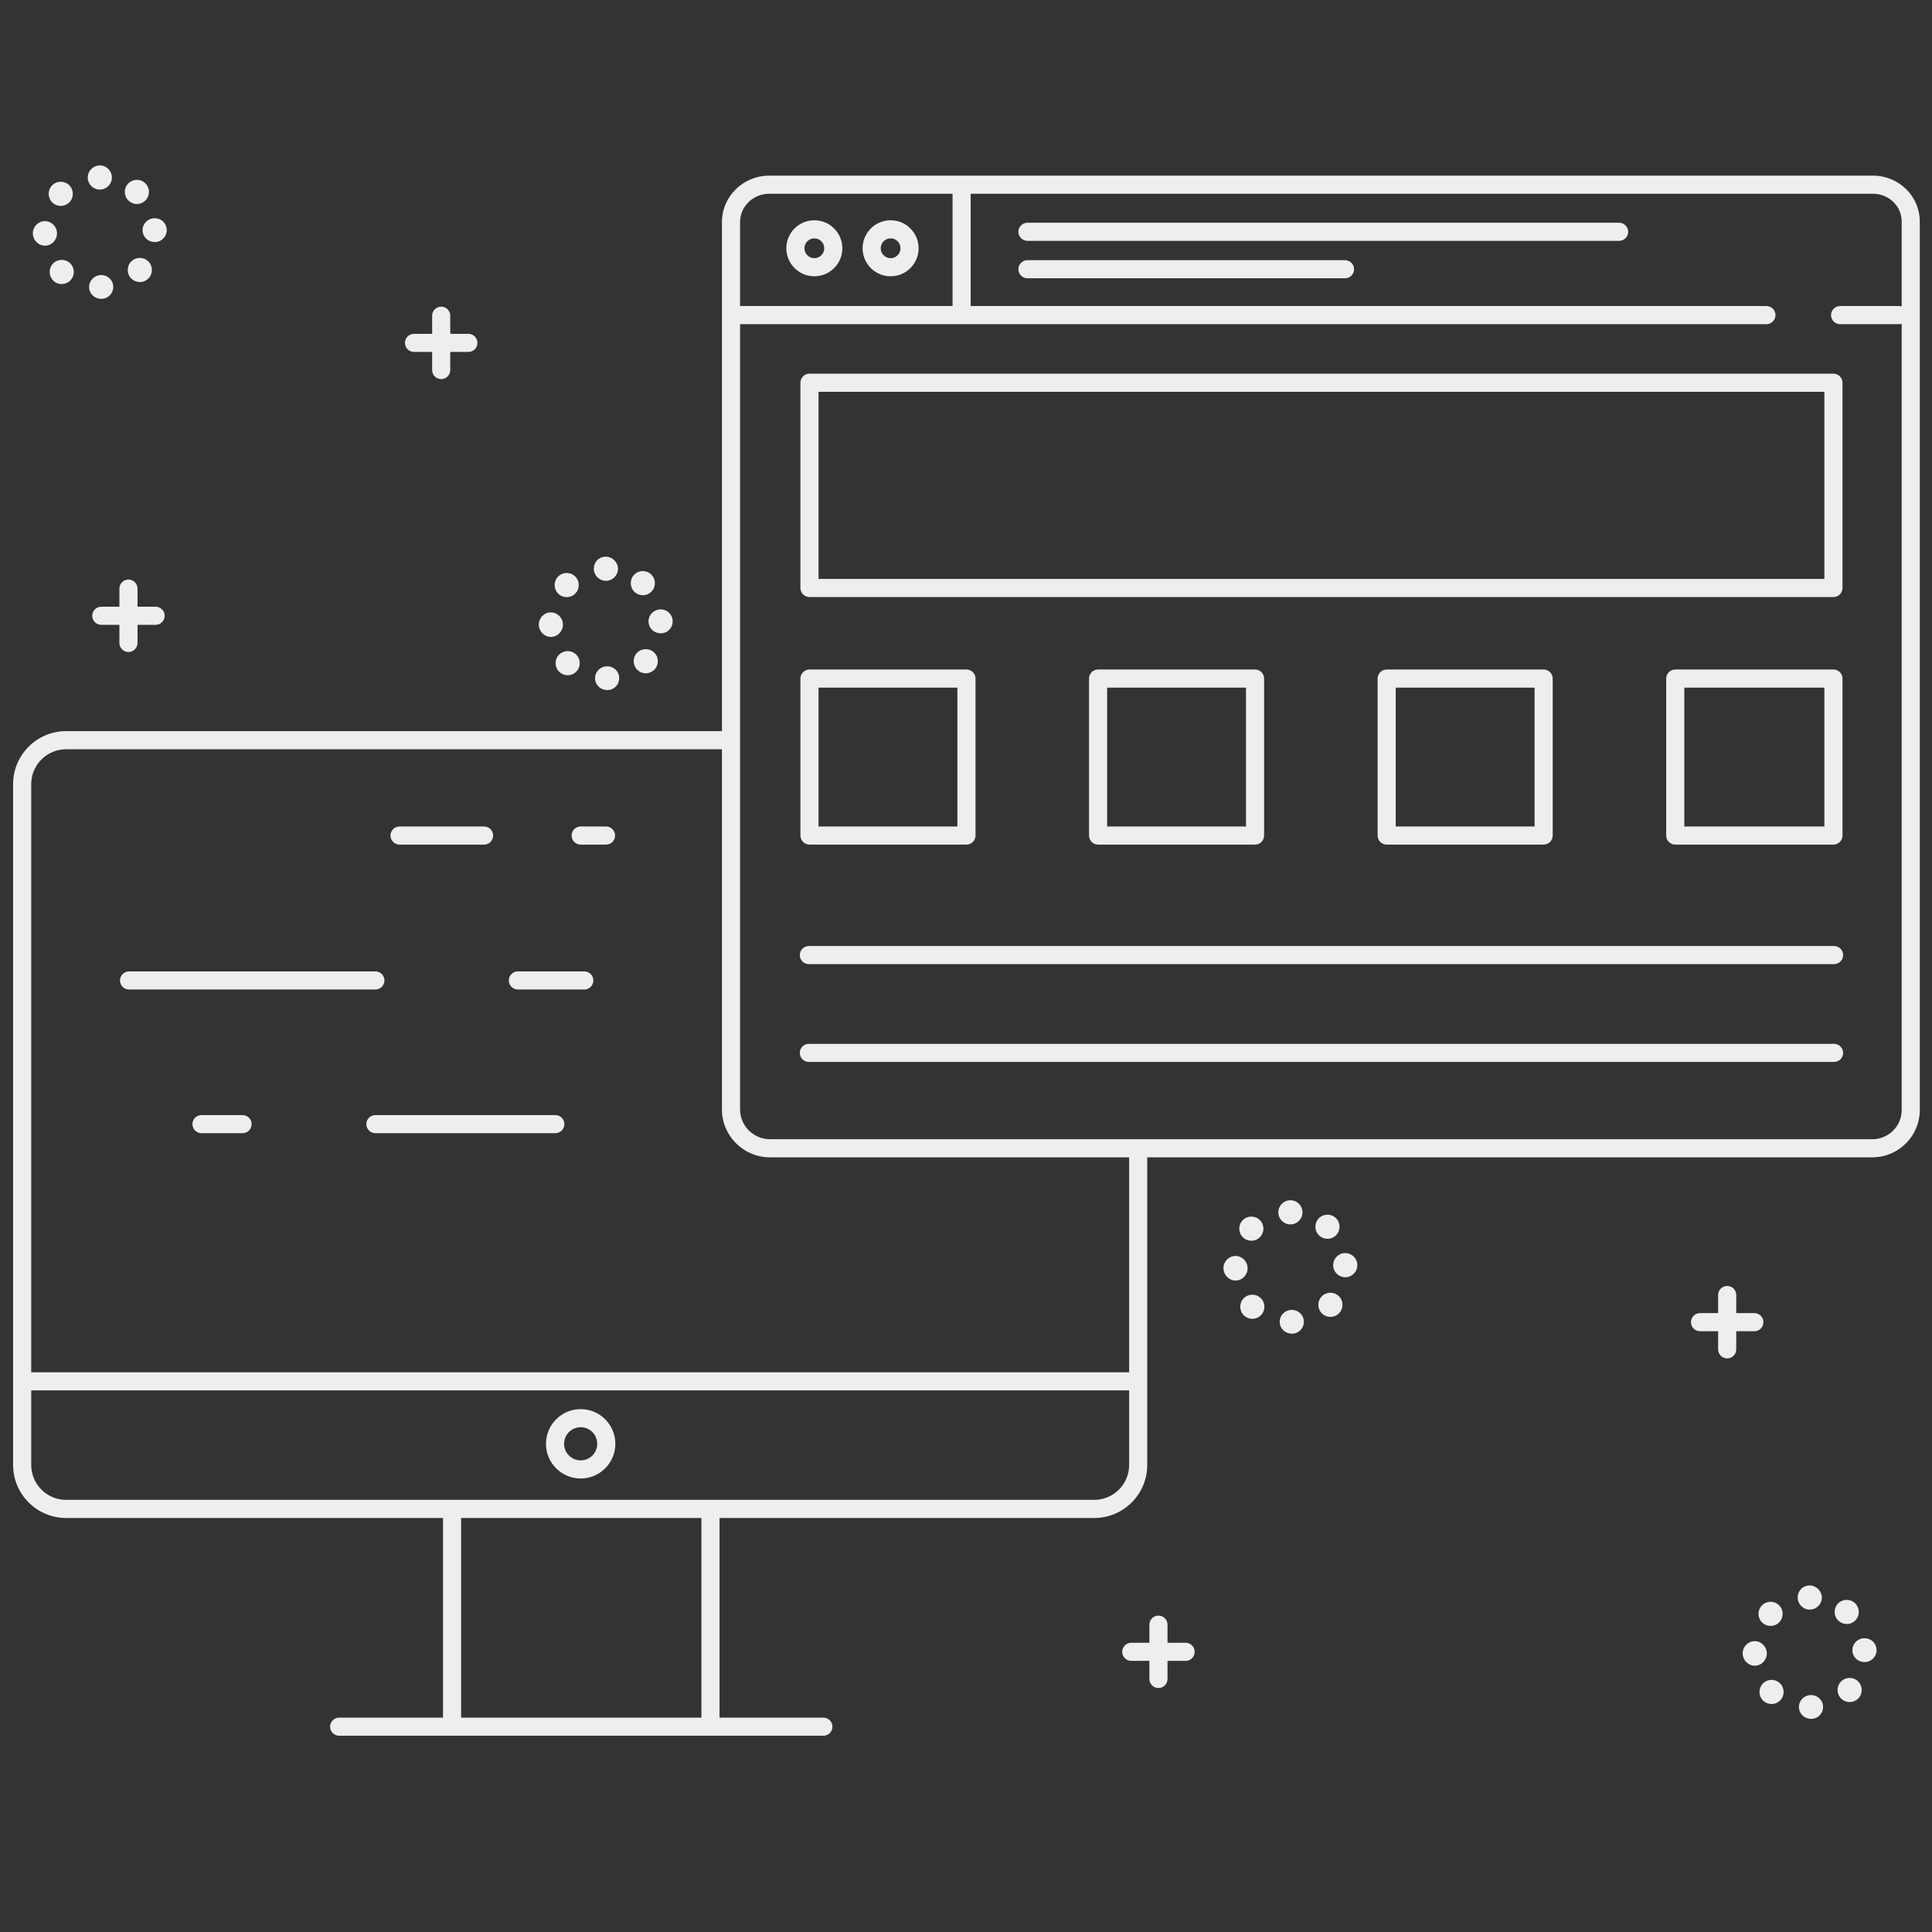 <?xml version="1.0" encoding="UTF-8"?>
<svg width="1600px" height="1600px" viewBox="0 0 1600 1600" version="1.1" xmlns="http://www.w3.org/2000/svg" xmlns:xlink="http://www.w3.org/1999/xlink">
    <rect x="0" y="0" width="1600" height="1600" fill="#333333" stroke="none"/>
    <!-- Generator: Sketch 59 (86127) - https://sketch.com -->
    <title>Artboard</title>
    <desc>Created with Sketch.</desc>
    <g id="Artboard" stroke="none" stroke-width="1" fill="none" fill-rule="evenodd">
        <g id="Group" transform="translate(335, 253.46)" fill="#EEEEEE" fill-rule="nonzero">
            <path d="M30.38,60.5 C26.24,60.5 22.88,57.14 22.88,53 L22.88,8 C22.88,3.86 26.24,0.5 30.38,0.5 C34.52,0.5 37.88,3.86 37.88,8 L37.88,53 C37.88,57.14 34.52,60.5 30.38,60.5 Z" id="Path"></path>
            <path d="M52.88,38 L7.88,38 C3.74,38 0.38,34.64 0.38,30.5 C0.38,26.36 3.74,23 7.88,23 L52.88,23 C57.02,23 60.38,26.36 60.38,30.5 C60.38,34.64 57.02,38 52.88,38 Z" id="Path"></path>
        </g>
        <g id="Group" transform="translate(76, 479.46)" fill="#EEEEEE" fill-rule="nonzero">
            <path d="M30.38,60.5 C26.24,60.5 22.88,57.14 22.88,53 L22.88,8 C22.88,3.86 26.24,0.5 30.38,0.5 C34.52,0.5 37.88,3.86 37.88,8 L37.88,53 C37.88,57.14 34.52,60.5 30.38,60.5 Z" id="Path"></path>
            <path d="M52.88,38 L7.88,38 C3.74,38 0.38,34.64 0.38,30.5 C0.38,26.36 3.74,23 7.88,23 L52.88,23 C57.02,23 60.38,26.36 60.38,30.5 C60.38,34.64 57.02,38 52.88,38 Z" id="Path"></path>
        </g>
        <g id="Group" transform="translate(1400, 1064.46)" fill="#EEEEEE" fill-rule="nonzero">
            <path d="M30.38,60.5 C26.24,60.5 22.88,57.14 22.88,53 L22.88,8 C22.88,3.86 26.24,0.5 30.38,0.5 C34.52,0.5 37.88,3.86 37.88,8 L37.88,53 C37.88,57.14 34.52,60.5 30.38,60.5 Z" id="Path"></path>
            <path d="M52.88,38 L7.88,38 C3.74,38 0.38,34.64 0.38,30.5 C0.38,26.36 3.74,23 7.88,23 L52.88,23 C57.02,23 60.38,26.36 60.38,30.5 C60.38,34.64 57.02,38 52.88,38 Z" id="Path"></path>
        </g>
        <g id="Group" transform="translate(929, 1337.46)" fill="#EEEEEE" fill-rule="nonzero">
            <path d="M30.38,60.5 C26.24,60.5 22.88,57.14 22.88,53 L22.88,8 C22.88,3.86 26.24,0.5 30.38,0.5 C34.52,0.5 37.88,3.86 37.88,8 L37.88,53 C37.88,57.14 34.52,60.5 30.38,60.5 Z" id="Path"></path>
            <path d="M52.88,38 L7.88,38 C3.74,38 0.38,34.64 0.38,30.5 C0.38,26.36 3.74,23 7.88,23 L52.88,23 C57.02,23 60.38,26.36 60.38,30.5 C60.38,34.64 57.02,38 52.88,38 Z" id="Path"></path>
        </g>
        <path d="M73.8,237.93 C73.66,232.41 78.03,227.93 83.55,227.8 L83.55,227.8 C89.07,227.66 93.66,231.87 93.79,237.38 L93.79,237.38 C93.93,242.9 89.56,247.46 84.04,247.46 L84.04,247.46 C83.96,247.46 83.87,247.46 83.79,247.46 L83.79,247.46 C78.38,247.46 73.93,243.37 73.8,237.93 Z M44.18,232.46 L44.19,232.46 C40.21,228.46 40.09,222.27 43.92,218.29 L43.92,218.29 C47.75,214.32 54.08,214.19 58.06,218.02 L58.06,218.02 L58.06,218.02 L58.06,218.02 C62.04,221.85 62.16,228.17 58.33,232.15 L58.33,232.15 C56.36,234.19 53.74,235.24 51.12,235.24 L51.12,235.24 C48.62,235.23 46.12,234.46 44.18,232.46 Z M108.94,230.87 C104.92,227.09 104.72,220.76 108.5,216.73 L108.5,216.73 L108.5,216.73 L108.5,216.73 C112.28,212.71 118.61,212.51 122.64,216.29 L122.64,216.29 C126.66,220.08 126.86,226.4 123.08,230.43 L123.08,230.43 C121.11,232.52 118.45,233.58 115.79,233.58 L115.79,233.58 C113.33,233.58 110.87,232.68 108.94,230.87 Z M27.2,193.36 C27.14,187.84 31.56,183.2 37.08,183.13 L37.08,183.13 C42.6,183.06 47.13,187.64 47.2,193.17 L47.2,193.17 C47.27,198.69 42.85,203.45 37.33,203.45 L37.33,203.45 C37.29,203.45 37.24,203.45 37.2,203.45 L37.2,203.45 C31.73,203.46 27.27,198.85 27.2,193.36 Z M118.09,190.97 L118.09,190.97 L118.09,190.97 C117.88,185.45 122.19,180.92 127.71,180.72 L127.71,180.72 C133.23,180.52 137.87,184.45 138.07,190.45 L138.08,190.45 C138.28,195.45 133.97,200.45 128.45,200.45 L128.45,200.45 C128.32,200.45 128.2,200.45 128.07,200.45 L128.07,200.45 C122.72,200.46 118.29,196.36 118.09,190.97 Z M43.29,167.63 C39.36,163.75 39.32,157.42 43.2,153.49 L43.2,153.49 C47.08,149.56 53.41,149.52 57.34,153.4 L57.34,153.4 C61.27,157.29 61.31,163.62 57.43,167.55 L57.43,167.55 C55.47,169.53 52.89,170.52 50.31,170.52 L50.31,170.52 C47.77,170.52 45.23,169.56 43.29,167.63 Z M106.6,166.31 L106.6,166.31 L106.6,166.31 C102.53,162.58 102.26,156.25 105.99,152.18 L105.99,152.18 C109.72,148.11 116.04,147.84 120.12,151.57 L120.12,151.57 C124.19,155.3 124.46,161.62 120.73,165.7 L120.73,165.7 C118.76,167.85 116.06,168.94 113.36,168.94 L113.36,168.94 C110.94,168.94 108.52,168.07 106.6,166.31 Z M72.66,147 C72.66,141.48 77.13,137 82.66,137 L82.66,137 C88.18,137 92.66,141.48 92.66,147 L92.66,147 C92.66,152.53 88.18,157 82.66,157 L82.66,157 C77.13,157 72.66,152.53 72.66,147 Z" id="Shape" fill="#EEEEEE" fill-rule="nonzero"></path>
        <path d="M492.8,561.93 C492.66,556.41 497.03,551.93 502.55,551.79 L502.55,551.79 C508.07,551.66 512.66,555.86 512.79,561.38 L512.79,561.38 C512.93,566.9 508.56,571.46 503.04,571.46 L503.04,571.46 C502.96,571.46 502.87,571.46 502.79,571.46 L502.79,571.46 C497.38,571.46 492.93,567.37 492.8,561.93 Z M463.19,556.4 L463.19,556.4 C459.21,552.57 459.09,546.24 462.92,542.26 L462.92,542.26 C466.75,538.28 473.08,538.17 477.06,542 L477.06,542 L477.06,542 L477.06,542 C481.04,545.83 481.16,552.16 477.33,556.14 L477.33,556.14 C475.36,558.18 472.74,559.2 470.12,559.2 L470.12,559.2 C467.63,559.2 465.13,558.27 463.19,556.4 Z M527.94,554.87 C523.92,551.09 523.72,544.76 527.5,540.73 L527.5,540.73 C531.28,536.71 537.61,536.51 541.64,540.29 L541.64,540.29 C545.66,544.08 545.86,550.4 542.08,554.43 L542.08,554.43 C540.11,556.52 537.45,557.58 534.79,557.58 L534.79,557.58 C532.33,557.58 529.87,556.68 527.94,554.87 Z M446.2,517.37 C446.14,511.85 450.56,507.21 456.08,507.14 L456.08,507.14 C461.6,507.07 466.13,511.65 466.2,517.18 L466.2,517.18 C466.27,522.7 461.85,527.46 456.33,527.46 L456.33,527.46 C456.29,527.46 456.24,527.46 456.2,527.46 L456.2,527.46 C450.74,527.46 446.27,522.85 446.2,517.37 Z M537.09,514.97 L537.09,514.97 L537.09,514.97 C536.88,509.45 541.19,504.88 546.71,504.68 L546.71,504.68 C552.23,504.48 556.87,508.67 557.07,514.19 L557.07,514.19 C557.28,519.71 552.97,524.45 547.45,524.45 L547.45,524.45 C547.32,524.45 547.2,524.45 547.07,524.45 L547.07,524.45 C541.72,524.46 537.29,520.36 537.09,514.97 Z M462.29,491.63 C458.36,487.75 458.32,481.42 462.2,477.49 L462.2,477.49 C466.08,473.56 472.41,473.52 476.34,477.4 L476.34,477.4 C480.27,481.28 480.31,487.62 476.43,491.55 L476.43,491.55 C474.47,493.53 471.89,494.52 469.31,494.52 L469.31,494.52 C466.77,494.52 464.24,493.56 462.29,491.63 Z M525.6,490.31 C521.53,486.58 521.26,480.25 524.99,476.18 L524.99,476.18 C528.72,472.11 535.04,471.84 539.12,475.57 L539.12,475.57 C543.19,479.3 543.46,485.63 539.73,489.7 L539.73,489.7 C537.76,491.85 535.06,492.94 532.36,492.94 L532.36,492.94 C529.94,492.94 527.52,492.07 525.6,490.31 Z M491.77,471 C491.77,465.48 495.88,461 501.88,461 L501.88,461.01 C506.88,461.01 511.77,465.48 511.77,471 L511.77,471 C511.77,476.53 507.29,481 501.77,481 L501.77,481 C496.24,481 491.77,476.53 491.77,471 Z" id="Shape" fill="#EEEEEE" fill-rule="nonzero"></path>
        <path d="M1059.8,1094.93 C1059.66,1089.41 1064.03,1084.93 1069.55,1084.8 L1069.55,1084.8 C1075.07,1084.66 1079.66,1088.86 1079.79,1094.38 L1079.79,1094.38 C1079.93,1099.9 1075.56,1104.46 1070.04,1104.46 L1070.04,1104.46 C1069.96,1104.46 1069.87,1104.46 1069.79,1104.46 L1069.79,1104.46 C1064.38,1104.46 1059.93,1100.37 1059.8,1094.93 Z M1030.19,1089.4 C1026.21,1085.57 1026.09,1079.24 1029.92,1075.26 L1029.92,1075.26 C1033.75,1071.28 1040.08,1071.17 1044.06,1075 L1044.06,1075 L1044.06,1075 L1044.06,1075 C1048.04,1078.83 1048.16,1085.16 1044.33,1089.14 L1044.33,1089.14 C1042.36,1091.18 1039.74,1092.2 1037.12,1092.2 L1037.12,1092.2 C1034.63,1092.2 1032.13,1091.27 1030.19,1089.4 Z M1094.94,1087.87 C1090.92,1084.09 1090.72,1077.76 1094.5,1073.73 L1094.5,1073.73 C1098.28,1069.71 1104.61,1069.51 1108.64,1073.29 L1108.64,1073.29 C1112.66,1077.07 1112.86,1083.4 1109.08,1087.43 L1109.08,1087.43 C1107.11,1089.52 1104.45,1090.58 1101.79,1090.58 L1101.79,1090.58 C1099.33,1090.58 1096.87,1089.68 1094.94,1087.87 Z M1013.21,1050.37 C1013.14,1044.85 1017.56,1040.21 1023.08,1040.14 L1023.08,1040.14 C1028.6,1040.07 1033.14,1044.65 1033.2,1050.18 L1033.2,1050.18 C1033.27,1055.7 1028.85,1060.46 1023.33,1060.46 L1023.33,1060.46 C1023.28,1060.46 1023.24,1060.46 1023.2,1060.46 L1023.2,1060.46 C1017.74,1060.46 1013.27,1055.85 1013.21,1050.37 Z M1104.09,1048.12 C1103.88,1042.6 1108.19,1037.96 1113.71,1037.76 L1113.71,1037.76 C1119.23,1037.56 1123.87,1041.86 1124.07,1047.38 L1124.07,1047.38 C1124.28,1052.9 1119.97,1057.54 1114.45,1057.74 L1114.45,1057.74 C1114.32,1057.75 1114.2,1057.75 1114.07,1057.75 L1114.07,1057.75 C1108.72,1057.75 1104.29,1053.51 1104.09,1048.12 Z M1029.29,1024.63 C1025.36,1020.75 1025.32,1014.42 1029.2,1010.49 L1029.2,1010.49 C1033.08,1006.56 1039.41,1006.52 1043.34,1010.41 L1043.34,1010.41 C1047.27,1014.28 1047.31,1020.62 1043.43,1024.55 L1043.43,1024.55 C1041.47,1026.53 1038.89,1027.52 1036.31,1027.52 L1036.31,1027.52 C1033.78,1027.52 1031.24,1026.56 1029.29,1024.63 Z M1092.6,1023.31 C1088.53,1019.58 1088.25,1013.25 1091.99,1009.18 L1091.99,1009.18 C1095.72,1005.11 1102.04,1004.83 1106.12,1008.57 L1106.12,1008.57 C1110.19,1012.3 1110.46,1018.62 1106.73,1022.7 L1106.73,1022.7 C1104.76,1024.85 1102.06,1025.94 1099.36,1025.94 L1099.36,1025.94 C1096.94,1025.94 1094.52,1025.07 1092.6,1023.31 Z M1058.66,1004 C1058.66,998.48 1063.13,994 1068.66,994 L1068.66,994 C1074.18,994 1078.66,998.48 1078.66,1004 L1078.66,1004 C1078.66,1009.53 1074.18,1014 1068.66,1014 L1068.66,1014 C1063.13,1014 1058.66,1009.53 1058.66,1004 Z" id="Shape" fill="#EEEEEE" fill-rule="nonzero"></path>
        <path d="M1489.8,1413.93 C1489.66,1408.41 1494.03,1403.93 1499.55,1403.79 L1499.55,1403.79 C1505.07,1403.66 1509.66,1407.86 1509.79,1413.38 L1509.79,1413.38 C1509.93,1418.9 1505.56,1423.46 1500.04,1423.46 L1500.04,1423.46 C1499.96,1423.46 1499.87,1423.46 1499.79,1423.46 L1499.79,1423.46 C1494.38,1423.46 1489.93,1419.36 1489.8,1413.93 Z M1460.19,1408.4 C1456.21,1404.57 1456.09,1398.24 1459.92,1394.26 L1459.92,1394.26 C1463.75,1390.28 1470.08,1390.17 1474.06,1394 L1474.06,1394 C1478.04,1397.83 1478.16,1404.16 1474.33,1408.14 L1474.33,1408.14 C1472.36,1410.18 1469.74,1411.2 1467.12,1411.2 L1467.12,1411.2 C1464.63,1411.2 1462.13,1410.27 1460.19,1408.4 Z M1524.94,1406.87 C1520.92,1403.09 1520.72,1396.76 1524.5,1392.73 L1524.5,1392.73 C1528.28,1388.71 1534.61,1388.51 1538.64,1392.29 L1538.64,1392.29 C1542.66,1396.07 1542.86,1402.4 1539.08,1406.43 L1539.08,1406.43 C1537.11,1408.52 1534.45,1409.58 1531.79,1409.58 L1531.79,1409.58 C1529.33,1409.58 1526.87,1408.68 1524.94,1406.87 Z M1443.2,1369.37 C1443.14,1363.85 1447.56,1359.21 1453.08,1359.14 L1453.08,1359.14 C1458.6,1359.07 1463.13,1363.65 1463.2,1369.18 L1463.2,1369.18 C1463.27,1374.7 1458.85,1379.46 1453.33,1379.46 L1453.33,1379.46 C1453.28,1379.46 1453.24,1379.46 1453.2,1379.46 L1453.2,1379.46 C1447.74,1379.46 1443.27,1374.85 1443.2,1369.37 Z M1534.09,1366.97 C1533.88,1361.45 1538.19,1356.92 1543.71,1356.72 L1543.71,1356.72 C1549.23,1356.52 1553.87,1360.45 1554.07,1366.45 L1554.08,1366.45 C1554.28,1371.45 1549.97,1376.45 1544.45,1376.45 L1544.45,1376.45 C1544.33,1376.45 1544.2,1376.45 1544.08,1376.45 L1544.08,1376.45 C1538.72,1376.46 1534.29,1372.38 1534.09,1366.97 Z M1459.29,1343.63 C1455.36,1339.75 1455.32,1333.42 1459.2,1329.49 L1459.2,1329.49 C1463.08,1325.56 1469.41,1325.52 1473.34,1329.4 L1473.34,1329.4 C1477.27,1333.29 1477.31,1339.62 1473.43,1343.55 L1473.43,1343.55 C1471.47,1345.53 1468.89,1346.52 1466.31,1346.52 L1466.31,1346.52 C1463.78,1346.52 1461.24,1345.56 1459.29,1343.63 Z M1522.6,1342.31 C1518.53,1338.58 1518.25,1332.25 1521.99,1328.18 L1521.99,1328.18 C1525.72,1324.11 1532.04,1323.83 1536.12,1327.57 L1536.12,1327.57 C1540.19,1331.3 1540.46,1337.63 1536.73,1341.7 L1536.73,1341.7 C1534.76,1343.85 1532.06,1344.94 1529.36,1344.94 L1529.36,1344.94 C1526.94,1344.94 1524.52,1344.07 1522.6,1342.31 Z M1488.77,1323 C1488.77,1317.48 1492.88,1313 1498.88,1313 L1498.88,1313.01 C1503.88,1313.01 1508.77,1317.48 1508.77,1323 L1508.77,1323 C1508.77,1328.53 1504.29,1333 1498.77,1333 L1498.77,1333 L1498.77,1333 L1498.77,1333 C1493.24,1333 1488.77,1328.53 1488.77,1323 Z" id="Shape" fill="#EEEEEE" fill-rule="nonzero"></path>
        <g id="Group" transform="translate(10, 605.46)" fill="#EEEEEE" fill-rule="nonzero">
            <g transform="translate(7, 531)">
                <path d="M919.88,15 L7.88,15 C3.74,15 0.38,11.64 0.38,7.5 C0.38,3.36 3.74,0 7.88,0 L919.88,0 C924.02,0 927.38,3.36 927.38,7.5 C927.38,11.64 924.02,15 919.88,15 Z" id="Path"></path>
                <path d="M357.38,297.5 C353.24,297.5 349.88,294.14 349.88,290 L349.88,116 C349.88,111.86 353.24,108.5 357.38,108.5 C361.52,108.5 364.88,111.86 364.88,116 L364.88,290 C364.88,294.14 361.52,297.5 357.38,297.5 Z" id="Path"></path>
                <path d="M571.38,297.5 C567.24,297.5 563.88,294.14 563.88,290 L563.88,116 C563.88,111.86 567.24,108.5 571.38,108.5 C575.52,108.5 578.88,111.86 578.88,116 L578.88,290 C578.88,294.14 575.52,297.5 571.38,297.5 Z" id="Path"></path>
                <path d="M664.88,301 L263.88,301 C259.74,301 256.38,297.64 256.38,293.5 C256.38,289.36 259.74,286 263.88,286 L664.88,286 C669.02,286 672.38,289.36 672.38,293.5 C672.38,297.64 669.02,301 664.88,301 Z" id="Path"></path>
                <path d="M463.88,87.97 C448.04,87.97 435.15,75.08 435.15,59.24 C435.15,43.4 448.04,30.51 463.88,30.51 C479.72,30.51 492.61,43.4 492.61,59.24 C492.61,75.08 479.73,87.97 463.88,87.97 Z M463.88,45.5 C456.31,45.5 450.15,51.66 450.15,59.23 C450.15,66.8 456.31,72.96 463.88,72.96 C471.45,72.96 477.61,66.8 477.61,59.23 C477.61,51.66 471.46,45.5 463.88,45.5 Z" id="Shape"></path>
            </g>
            <path d="M896.2,651.68 L44.75,651.68 C20.54,651.68 0.85,631.99 0.85,607.78 L0.85,43.93 C0.85,19.72 20.55,0.03 44.75,0.03 L589.39,0.03 C593.53,0.03 596.89,3.39 596.89,7.53 C596.89,11.67 593.53,15.03 589.39,15.03 L44.75,15.03 C28.81,15.03 15.85,28 15.85,43.93 L15.85,607.77 C15.85,623.71 28.82,636.67 44.75,636.67 L896.2,636.67 C912.14,636.67 925.1,623.7 925.1,607.77 L925.1,353 C925.1,348.86 928.46,345.5 932.6,345.5 C936.74,345.5 940.1,348.86 940.1,353 L940.1,607.78 C940.1,631.99 920.41,651.68 896.2,651.68 Z" id="Path"></path>
        </g>
        <g id="Group" transform="translate(597, 145.46)" fill="#EEEEEE" fill-rule="nonzero">
            <path d="M953.52,813 L40.73,813 C18.76,813 0.88,795.22 0.88,773.37 L0.88,38.44 C0.88,17.25 18.44,0 40.03,0 L954.17,0 C975.51,0 992.88,17.04 992.88,37.99 L992.88,773.85 C992.88,795.44 975.22,813 953.52,813 Z M40.04,15 C26.72,15 15.89,25.51 15.89,38.44 L15.89,773.37 C15.89,786.95 27.04,798 40.74,798 L953.53,798 C966.97,798 977.9,787.17 977.9,773.85 L977.9,37.99 C977.9,25.31 967.27,15 954.19,15 L40.04,15 Z" id="Shape"></path>
            <path d="M865.88,123 L15.88,123 C11.74,123 8.38,119.64 8.38,115.5 C8.38,111.36 11.74,108 15.88,108 L865.88,108 C870.02,108 873.38,111.36 873.38,115.5 C873.38,119.64 870.02,123 865.88,123 Z" id="Path"></path>
            <path d="M199.38,116.5 C195.24,116.5 191.88,113.14 191.88,109 L191.88,14 C191.88,9.86 195.24,6.5 199.38,6.5 C203.52,6.5 206.88,9.86 206.88,14 L206.88,109 C206.88,113.14 203.52,116.5 199.38,116.5 Z" id="Path"></path>
            <g transform="translate(54, 36)" id="Shape">
                <path d="M23.4,47.35 C10.61,47.35 0.2,36.94 0.2,24.15 C0.2,11.36 10.61,0.95 23.4,0.95 C36.19,0.95 46.6,11.36 46.6,24.15 C46.61,36.94 36.2,47.35 23.4,47.35 Z M23.4,15.95 C18.88,15.95 15.2,19.63 15.2,24.15 C15.2,28.67 18.88,32.35 23.4,32.35 C27.92,32.35 31.6,28.67 31.6,24.15 C31.61,19.63 27.93,15.95 23.4,15.95 Z"></path>
                <path d="M86.56,47.35 C73.77,47.35 63.36,36.94 63.36,24.15 C63.36,11.36 73.77,0.95 86.56,0.95 C99.35,0.95 109.76,11.36 109.76,24.15 C109.77,36.94 99.36,47.35 86.56,47.35 Z M86.56,15.95 C82.04,15.95 78.36,19.63 78.36,24.15 C78.36,28.67 82.04,32.35 86.56,32.35 C91.08,32.35 94.76,28.67 94.76,24.15 C94.77,19.63 91.09,15.95 86.56,15.95 Z"></path>
            </g>
            <g transform="translate(246, 39)" id="Path">
                <path d="M497.88,15 L7.88,15 C3.74,15 0.38,11.64 0.38,7.5 C0.38,3.36 3.74,0 7.88,0 L497.88,0 C502.02,0 505.38,3.36 505.38,7.5 C505.38,11.64 502.02,15 497.88,15 Z"></path>
                <path d="M270.88,46 L7.88,46 C3.74,46 0.38,42.64 0.38,38.5 C0.38,34.36 3.74,31 7.88,31 L270.88,31 C275.02,31 278.38,34.36 278.38,38.5 C278.38,42.64 275.02,46 270.88,46 Z"></path>
            </g>
            <path d="M975.88,123 L926.88,123 C922.74,123 919.38,119.64 919.38,115.5 C919.38,111.36 922.74,108 926.88,108 L975.88,108 C980.02,108 983.38,111.36 983.38,115.5 C983.38,119.64 980.02,123 975.88,123 Z" id="Path"></path>
            <path d="M928.88,341.5 C928.88,345.64 925.52,349 921.38,349 L73.38,349 C69.24,349 65.88,345.64 65.88,341.5 L65.88,171.5 C65.88,167.36 69.24,164 73.38,164 L921.38,164 C925.52,164 928.88,167.36 928.88,171.5 L928.88,341.5 Z M80.88,334 L913.88,334 L913.88,179 L80.88,179 L80.88,334 Z" id="Shape"></path>
            <path d="M921.88,734 L72.88,734 C68.74,734 65.38,730.64 65.38,726.5 C65.38,722.36 68.74,719 72.88,719 L921.88,719 C926.02,719 929.38,722.36 929.38,726.5 C929.38,730.64 926.02,734 921.88,734 Z" id="Path"></path>
            <path d="M210.88,546.5 C210.88,550.64 207.52,554 203.38,554 L73.38,554 C69.24,554 65.88,550.64 65.88,546.5 L65.88,416.5 C65.88,412.36 69.24,409 73.38,409 L203.38,409 C207.52,409 210.88,412.36 210.88,416.5 L210.88,546.5 Z M80.88,539 L195.88,539 L195.88,424 L80.88,424 L80.88,539 Z" id="Shape"></path>
            <path d="M449.88,546.5 C449.88,550.64 446.52,554 442.38,554 L312.38,554 C308.24,554 304.88,550.64 304.88,546.5 L304.88,416.5 C304.88,412.36 308.24,409 312.38,409 L442.38,409 C446.52,409 449.88,412.36 449.88,416.5 L449.88,546.5 Z M319.88,539 L434.88,539 L434.88,424 L319.88,424 L319.88,539 Z" id="Shape"></path>
            <path d="M688.88,546.5 C688.88,550.64 685.52,554 681.38,554 L551.38,554 C547.24,554 543.88,550.64 543.88,546.5 L543.88,416.5 C543.88,412.36 547.24,409 551.38,409 L681.38,409 C685.52,409 688.88,412.36 688.88,416.5 L688.88,546.5 Z M558.88,539 L673.88,539 L673.88,424 L558.88,424 L558.88,539 Z" id="Shape"></path>
            <path d="M928.88,546.5 C928.88,550.64 925.52,554 921.38,554 L790.38,554 C786.24,554 782.88,550.64 782.88,546.5 L782.88,416.5 C782.88,412.36 786.24,409 790.38,409 L921.38,409 C925.52,409 928.88,412.36 928.88,416.5 L928.88,546.5 Z M797.88,539 L913.88,539 L913.88,424 L797.88,424 L797.88,539 Z" id="Shape"></path>
            <path d="M921.88,653 L72.88,653 C68.74,653 65.38,649.64 65.38,645.5 C65.38,641.36 68.74,638 72.88,638 L921.88,638 C926.02,638 929.38,641.36 929.38,645.5 C929.38,649.64 926.02,653 921.88,653 Z" id="Path"></path>
        </g>
        <g id="Group" transform="translate(99, 804.46)" fill="#EEEEEE" fill-rule="nonzero">
            <path d="M211.88,15 L7.88,15 C3.74,15 0.38,11.64 0.38,7.5 C0.38,3.36 3.74,0 7.88,0 L211.88,0 C216.02,0 219.38,3.36 219.38,7.5 C219.38,11.64 216.02,15 211.88,15 Z" id="Path"></path>
            <path d="M384.88,15 L329.88,15 C325.74,15 322.38,11.64 322.38,7.5 C322.38,3.36 325.74,0 329.88,0 L384.88,0 C389.02,0 392.38,3.36 392.38,7.5 C392.38,11.64 389.02,15 384.88,15 Z" id="Path"></path>
        </g>
        <g id="Group" transform="translate(159, 923.46)" fill="#EEEEEE" fill-rule="nonzero">
            <path d="M300.88,15 L151.88,15 C147.74,15 144.38,11.64 144.38,7.5 C144.38,3.36 147.74,0 151.88,0 L300.88,0 C305.02,0 308.38,3.36 308.38,7.5 C308.38,11.64 305.02,15 300.88,15 Z" id="Path"></path>
            <path d="M41.88,15 L7.88,15 C3.74,15 0.38,11.64 0.38,7.5 C0.38,3.36 3.74,0 7.88,0 L41.88,0 C46.02,0 49.38,3.36 49.38,7.5 C49.38,11.64 46.02,15 41.88,15 Z" id="Path"></path>
        </g>
        <g id="Group" transform="translate(323, 684.46)" fill="#EEEEEE" fill-rule="nonzero">
            <path d="M77.88,15 L7.88,15 C3.74,15 0.38,11.64 0.38,7.5 C0.38,3.36 3.74,0 7.88,0 L77.88,0 C82.02,0 85.38,3.36 85.38,7.5 C85.38,11.64 82.02,15 77.88,15 Z" id="Path"></path>
            <path d="M178.88,15 L157.88,15 C153.74,15 150.38,11.64 150.38,7.5 C150.38,3.36 153.74,0 157.88,0 L178.88,0 C183.02,0 186.38,3.36 186.38,7.5 C186.38,11.64 183.02,15 178.88,15 Z" id="Path"></path>
        </g>
    </g>
</svg>